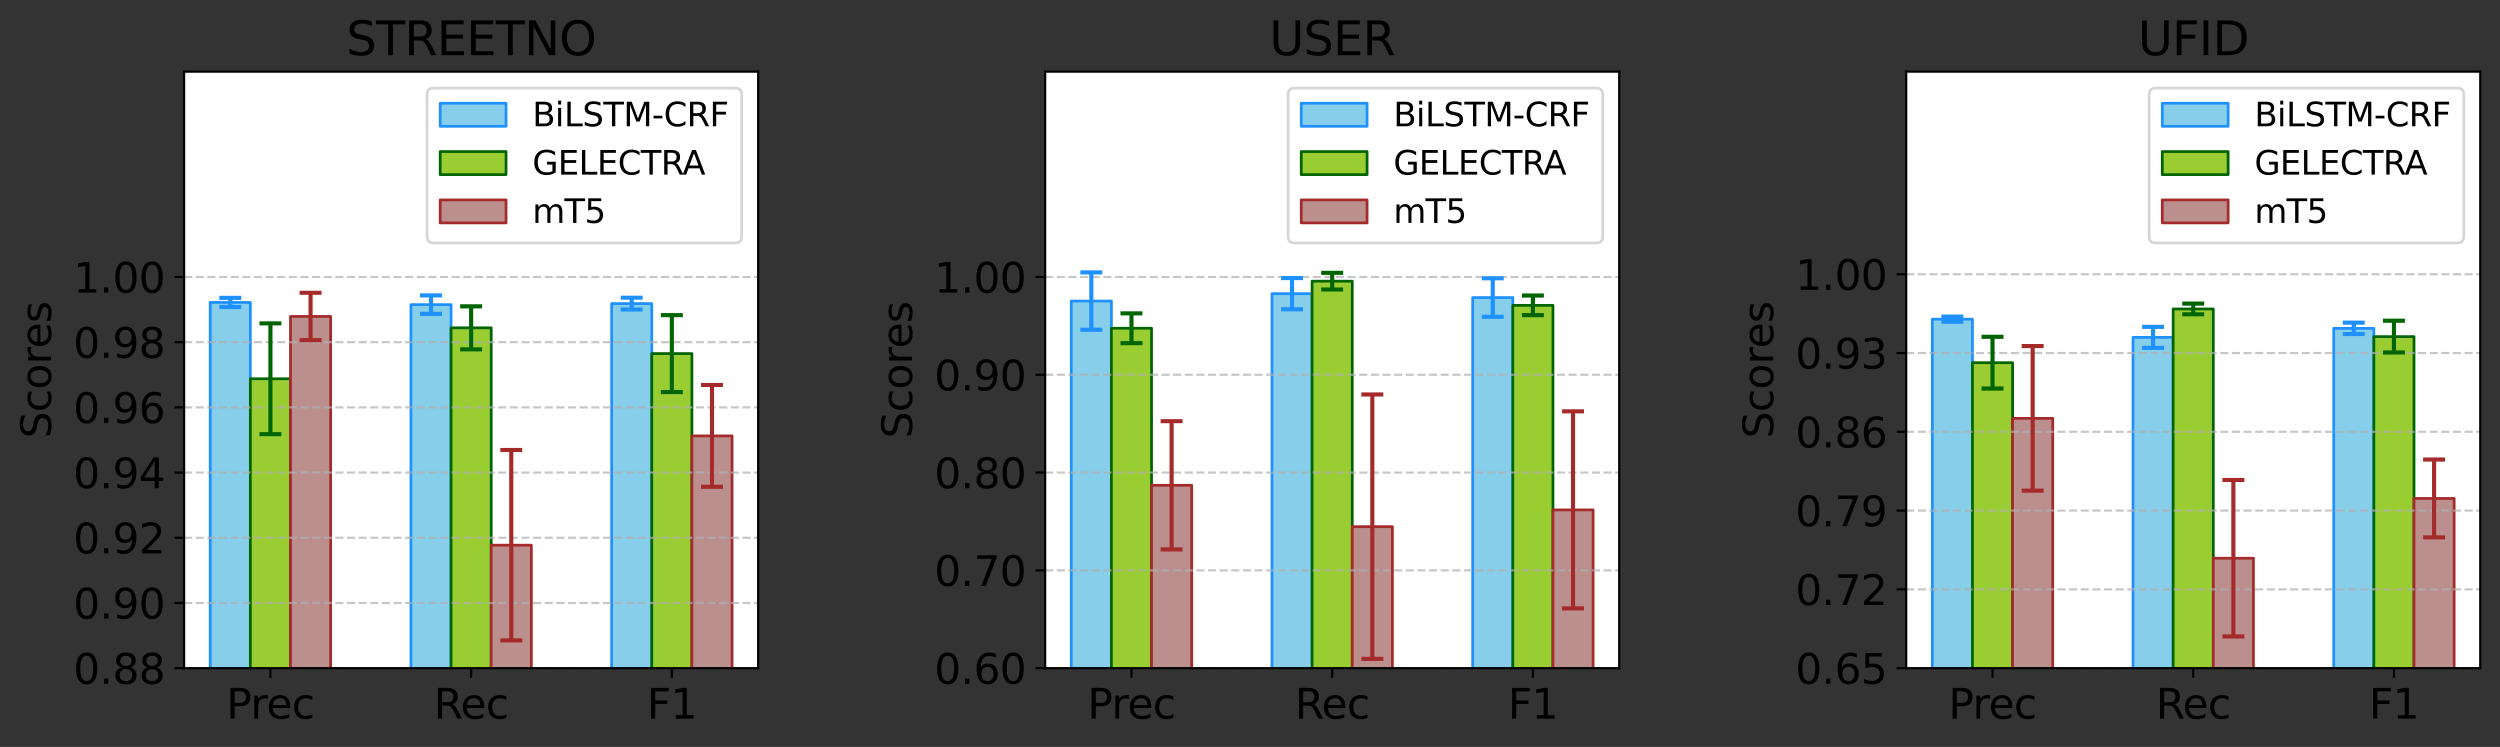<?xml version="1.0" encoding="utf-8" standalone="no"?>
<!DOCTYPE svg PUBLIC "-//W3C//DTD SVG 1.1//EN"
  "http://www.w3.org/Graphics/SVG/1.1/DTD/svg11.dtd">
<svg xmlns:xlink="http://www.w3.org/1999/xlink" width="911.316pt" height="272.275pt" viewBox="0 0 911.316 272.275" xmlns="http://www.w3.org/2000/svg" version="1.1">
 <rect x="0" y="0" width="911.316" height="272.275" fill="#333333" stroke="none"/>
 <defs>
  <style type="text/css">*{stroke-linejoin: round; stroke-linecap: butt}</style>
 </defs>
 <g id="figure_1">
  <g id="patch_1">
   <path d="M 0 272.275 
L 911.316 272.275 
L 911.316 0 
L 0 0 
L 0 272.275 
z
" style="fill: none"/>
  </g>
  <g id="axes_1">
   <g id="patch_2">
    <path d="M 67.116 243.557 
L 276.366 243.557 
L 276.366 26.117 
L 67.116 26.117 
z
" style="fill: #ffffff"/>
   </g>
   <g id="patch_3">
    <path d="M 76.627 1289.17 
L 91.26 1289.17 
L 91.26 110.242 
L 76.627 110.242 
z
" clip-path="url(#p98f30f528e)" style="fill: #87ceeb; stroke: #1e90ff; stroke-linejoin: miter"/>
   </g>
   <g id="patch_4">
    <path d="M 149.791 1289.17 
L 164.424 1289.17 
L 164.424 111.05 
L 149.791 111.05 
z
" clip-path="url(#p98f30f528e)" style="fill: #87ceeb; stroke: #1e90ff; stroke-linejoin: miter"/>
   </g>
   <g id="patch_5">
    <path d="M 222.956 1289.17 
L 237.589 1289.17 
L 237.589 110.669 
L 222.956 110.669 
z
" clip-path="url(#p98f30f528e)" style="fill: #87ceeb; stroke: #1e90ff; stroke-linejoin: miter"/>
   </g>
   <g id="patch_6">
    <path d="M 91.26 1289.17 
L 105.893 1289.17 
L 105.893 138.069 
L 91.26 138.069 
z
" clip-path="url(#p98f30f528e)" style="fill: #9acd32; stroke: #006400; stroke-linejoin: miter"/>
   </g>
   <g id="patch_7">
    <path d="M 164.424 1289.17 
L 179.057 1289.17 
L 179.057 119.51 
L 164.424 119.51 
z
" clip-path="url(#p98f30f528e)" style="fill: #9acd32; stroke: #006400; stroke-linejoin: miter"/>
   </g>
   <g id="patch_8">
    <path d="M 237.589 1289.17 
L 252.221 1289.17 
L 252.221 128.896 
L 237.589 128.896 
z
" clip-path="url(#p98f30f528e)" style="fill: #9acd32; stroke: #006400; stroke-linejoin: miter"/>
   </g>
   <g id="patch_9">
    <path d="M 105.893 1289.17 
L 120.526 1289.17 
L 120.526 115.351 
L 105.893 115.351 
z
" clip-path="url(#p98f30f528e)" style="fill: #bc8f8f; stroke: #a52a2a; stroke-linejoin: miter"/>
   </g>
   <g id="patch_10">
    <path d="M 179.057 1289.17 
L 193.69 1289.17 
L 193.69 198.739 
L 179.057 198.739 
z
" clip-path="url(#p98f30f528e)" style="fill: #bc8f8f; stroke: #a52a2a; stroke-linejoin: miter"/>
   </g>
   <g id="patch_11">
    <path d="M 252.221 1289.17 
L 266.854 1289.17 
L 266.854 158.886 
L 252.221 158.886 
z
" clip-path="url(#p98f30f528e)" style="fill: #bc8f8f; stroke: #a52a2a; stroke-linejoin: miter"/>
   </g>
   <g id="matplotlib.axis_1">
    <g id="xtick_1">
     <g id="line2d_1">
      <defs>
       <path id="m5920753ad6" d="M 0 0 
L 0 3.5 
" style="stroke: #000000; stroke-width: 0.8"/>
      </defs>
      <g>
       <use xlink:href="#m5920753ad6" x="98.576" y="243.557" style="stroke: #000000; stroke-width: 0.8"/>
      </g>
     </g>
     <g id="text_1">
      <!-- Prec -->
      <g transform="translate(82.532 261.955)scale(0.15 -0.15)">
       <defs>
        <path id="DejaVuSans-50" d="M 1259 4147 
L 1259 2394 
L 2053 2394 
Q 2494 2394 2734 2622 
Q 2975 2850 2975 3272 
Q 2975 3691 2734 3919 
Q 2494 4147 2053 4147 
L 1259 4147 
z
M 628 4666 
L 2053 4666 
Q 2838 4666 3239 4311 
Q 3641 3956 3641 3272 
Q 3641 2581 3239 2228 
Q 2838 1875 2053 1875 
L 1259 1875 
L 1259 0 
L 628 0 
L 628 4666 
z
" transform="scale(0.016)"/>
        <path id="DejaVuSans-72" d="M 2631 2963 
Q 2534 3019 2420 3045 
Q 2306 3072 2169 3072 
Q 1681 3072 1420 2755 
Q 1159 2438 1159 1844 
L 1159 0 
L 581 0 
L 581 3500 
L 1159 3500 
L 1159 2956 
Q 1341 3275 1631 3429 
Q 1922 3584 2338 3584 
Q 2397 3584 2469 3576 
Q 2541 3569 2628 3553 
L 2631 2963 
z
" transform="scale(0.016)"/>
        <path id="DejaVuSans-65" d="M 3597 1894 
L 3597 1613 
L 953 1613 
Q 991 1019 1311 708 
Q 1631 397 2203 397 
Q 2534 397 2845 478 
Q 3156 559 3463 722 
L 3463 178 
Q 3153 47 2828 -22 
Q 2503 -91 2169 -91 
Q 1331 -91 842 396 
Q 353 884 353 1716 
Q 353 2575 817 3079 
Q 1281 3584 2069 3584 
Q 2775 3584 3186 3129 
Q 3597 2675 3597 1894 
z
M 3022 2063 
Q 3016 2534 2758 2815 
Q 2500 3097 2075 3097 
Q 1594 3097 1305 2825 
Q 1016 2553 972 2059 
L 3022 2063 
z
" transform="scale(0.016)"/>
        <path id="DejaVuSans-63" d="M 3122 3366 
L 3122 2828 
Q 2878 2963 2633 3030 
Q 2388 3097 2138 3097 
Q 1578 3097 1268 2742 
Q 959 2388 959 1747 
Q 959 1106 1268 751 
Q 1578 397 2138 397 
Q 2388 397 2633 464 
Q 2878 531 3122 666 
L 3122 134 
Q 2881 22 2623 -34 
Q 2366 -91 2075 -91 
Q 1284 -91 818 406 
Q 353 903 353 1747 
Q 353 2603 823 3093 
Q 1294 3584 2113 3584 
Q 2378 3584 2631 3529 
Q 2884 3475 3122 3366 
z
" transform="scale(0.016)"/>
       </defs>
       <use xlink:href="#DejaVuSans-50"/>
       <use xlink:href="#DejaVuSans-72" x="58.553"/>
       <use xlink:href="#DejaVuSans-65" x="97.416"/>
       <use xlink:href="#DejaVuSans-63" x="158.939"/>
      </g>
     </g>
    </g>
    <g id="xtick_2">
     <g id="line2d_2">
      <g>
       <use xlink:href="#m5920753ad6" x="171.741" y="243.557" style="stroke: #000000; stroke-width: 0.8"/>
      </g>
     </g>
     <g id="text_2">
      <!-- Rec -->
      <g transform="translate(158.128 261.955)scale(0.15 -0.15)">
       <defs>
        <path id="DejaVuSans-52" d="M 2841 2188 
Q 3044 2119 3236 1894 
Q 3428 1669 3622 1275 
L 4263 0 
L 3584 0 
L 2988 1197 
Q 2756 1666 2539 1819 
Q 2322 1972 1947 1972 
L 1259 1972 
L 1259 0 
L 628 0 
L 628 4666 
L 2053 4666 
Q 2853 4666 3247 4331 
Q 3641 3997 3641 3322 
Q 3641 2881 3436 2590 
Q 3231 2300 2841 2188 
z
M 1259 4147 
L 1259 2491 
L 2053 2491 
Q 2509 2491 2742 2702 
Q 2975 2913 2975 3322 
Q 2975 3731 2742 3939 
Q 2509 4147 2053 4147 
L 1259 4147 
z
" transform="scale(0.016)"/>
       </defs>
       <use xlink:href="#DejaVuSans-52"/>
       <use xlink:href="#DejaVuSans-65" x="64.982"/>
       <use xlink:href="#DejaVuSans-63" x="126.506"/>
      </g>
     </g>
    </g>
    <g id="xtick_3">
     <g id="line2d_3">
      <g>
       <use xlink:href="#m5920753ad6" x="244.905" y="243.557" style="stroke: #000000; stroke-width: 0.8"/>
      </g>
     </g>
     <g id="text_3">
      <!-- F1 -->
      <g transform="translate(235.819 261.955)scale(0.15 -0.15)">
       <defs>
        <path id="DejaVuSans-46" d="M 628 4666 
L 3309 4666 
L 3309 4134 
L 1259 4134 
L 1259 2759 
L 3109 2759 
L 3109 2228 
L 1259 2228 
L 1259 0 
L 628 0 
L 628 4666 
z
" transform="scale(0.016)"/>
        <path id="DejaVuSans-31" d="M 794 531 
L 1825 531 
L 1825 4091 
L 703 3866 
L 703 4441 
L 1819 4666 
L 2450 4666 
L 2450 531 
L 3481 531 
L 3481 0 
L 794 0 
L 794 531 
z
" transform="scale(0.016)"/>
       </defs>
       <use xlink:href="#DejaVuSans-46"/>
       <use xlink:href="#DejaVuSans-31" x="57.52"/>
      </g>
     </g>
    </g>
   </g>
   <g id="matplotlib.axis_2">
    <g id="ytick_1">
     <g id="line2d_4">
      <path d="M 67.116 243.557 
L 276.366 243.557 
" clip-path="url(#p98f30f528e)" style="fill: none; stroke-dasharray: 2.96,1.28; stroke-dashoffset: 0; stroke: #b0b0b0; stroke-opacity: 0.7; stroke-width: 0.8"/>
     </g>
     <g id="line2d_5">
      <defs>
       <path id="m9e45cfe487" d="M 0 0 
L -3.5 0 
" style="stroke: #000000; stroke-width: 0.8"/>
      </defs>
      <g>
       <use xlink:href="#m9e45cfe487" x="67.116" y="243.557" style="stroke: #000000; stroke-width: 0.8"/>
      </g>
     </g>
     <g id="text_4">
      <!-- 0.88 -->
      <g transform="translate(26.717 249.256)scale(0.15 -0.15)">
       <defs>
        <path id="DejaVuSans-30" d="M 2034 4250 
Q 1547 4250 1301 3770 
Q 1056 3291 1056 2328 
Q 1056 1369 1301 889 
Q 1547 409 2034 409 
Q 2525 409 2770 889 
Q 3016 1369 3016 2328 
Q 3016 3291 2770 3770 
Q 2525 4250 2034 4250 
z
M 2034 4750 
Q 2819 4750 3233 4129 
Q 3647 3509 3647 2328 
Q 3647 1150 3233 529 
Q 2819 -91 2034 -91 
Q 1250 -91 836 529 
Q 422 1150 422 2328 
Q 422 3509 836 4129 
Q 1250 4750 2034 4750 
z
" transform="scale(0.016)"/>
        <path id="DejaVuSans-2e" d="M 684 794 
L 1344 794 
L 1344 0 
L 684 0 
L 684 794 
z
" transform="scale(0.016)"/>
        <path id="DejaVuSans-38" d="M 2034 2216 
Q 1584 2216 1326 1975 
Q 1069 1734 1069 1313 
Q 1069 891 1326 650 
Q 1584 409 2034 409 
Q 2484 409 2743 651 
Q 3003 894 3003 1313 
Q 3003 1734 2745 1975 
Q 2488 2216 2034 2216 
z
M 1403 2484 
Q 997 2584 770 2862 
Q 544 3141 544 3541 
Q 544 4100 942 4425 
Q 1341 4750 2034 4750 
Q 2731 4750 3128 4425 
Q 3525 4100 3525 3541 
Q 3525 3141 3298 2862 
Q 3072 2584 2669 2484 
Q 3125 2378 3379 2068 
Q 3634 1759 3634 1313 
Q 3634 634 3220 271 
Q 2806 -91 2034 -91 
Q 1263 -91 848 271 
Q 434 634 434 1313 
Q 434 1759 690 2068 
Q 947 2378 1403 2484 
z
M 1172 3481 
Q 1172 3119 1398 2916 
Q 1625 2713 2034 2713 
Q 2441 2713 2670 2916 
Q 2900 3119 2900 3481 
Q 2900 3844 2670 4047 
Q 2441 4250 2034 4250 
Q 1625 4250 1398 4047 
Q 1172 3844 1172 3481 
z
" transform="scale(0.016)"/>
       </defs>
       <use xlink:href="#DejaVuSans-30"/>
       <use xlink:href="#DejaVuSans-2e" x="63.623"/>
       <use xlink:href="#DejaVuSans-38" x="95.41"/>
       <use xlink:href="#DejaVuSans-38" x="159.033"/>
      </g>
     </g>
    </g>
    <g id="ytick_2">
     <g id="line2d_6">
      <path d="M 67.116 219.793 
L 276.366 219.793 
" clip-path="url(#p98f30f528e)" style="fill: none; stroke-dasharray: 2.96,1.28; stroke-dashoffset: 0; stroke: #b0b0b0; stroke-opacity: 0.7; stroke-width: 0.8"/>
     </g>
     <g id="line2d_7">
      <g>
       <use xlink:href="#m9e45cfe487" x="67.116" y="219.793" style="stroke: #000000; stroke-width: 0.8"/>
      </g>
     </g>
     <g id="text_5">
      <!-- 0.90 -->
      <g transform="translate(26.717 225.492)scale(0.15 -0.15)">
       <defs>
        <path id="DejaVuSans-39" d="M 703 97 
L 703 672 
Q 941 559 1184 500 
Q 1428 441 1663 441 
Q 2288 441 2617 861 
Q 2947 1281 2994 2138 
Q 2813 1869 2534 1725 
Q 2256 1581 1919 1581 
Q 1219 1581 811 2004 
Q 403 2428 403 3163 
Q 403 3881 828 4315 
Q 1253 4750 1959 4750 
Q 2769 4750 3195 4129 
Q 3622 3509 3622 2328 
Q 3622 1225 3098 567 
Q 2575 -91 1691 -91 
Q 1453 -91 1209 -44 
Q 966 3 703 97 
z
M 1959 2075 
Q 2384 2075 2632 2365 
Q 2881 2656 2881 3163 
Q 2881 3666 2632 3958 
Q 2384 4250 1959 4250 
Q 1534 4250 1286 3958 
Q 1038 3666 1038 3163 
Q 1038 2656 1286 2365 
Q 1534 2075 1959 2075 
z
" transform="scale(0.016)"/>
       </defs>
       <use xlink:href="#DejaVuSans-30"/>
       <use xlink:href="#DejaVuSans-2e" x="63.623"/>
       <use xlink:href="#DejaVuSans-39" x="95.41"/>
       <use xlink:href="#DejaVuSans-30" x="159.033"/>
      </g>
     </g>
    </g>
    <g id="ytick_3">
     <g id="line2d_8">
      <path d="M 67.116 196.029 
L 276.366 196.029 
" clip-path="url(#p98f30f528e)" style="fill: none; stroke-dasharray: 2.96,1.28; stroke-dashoffset: 0; stroke: #b0b0b0; stroke-opacity: 0.7; stroke-width: 0.8"/>
     </g>
     <g id="line2d_9">
      <g>
       <use xlink:href="#m9e45cfe487" x="67.116" y="196.029" style="stroke: #000000; stroke-width: 0.8"/>
      </g>
     </g>
     <g id="text_6">
      <!-- 0.92 -->
      <g transform="translate(26.717 201.728)scale(0.15 -0.15)">
       <defs>
        <path id="DejaVuSans-32" d="M 1228 531 
L 3431 531 
L 3431 0 
L 469 0 
L 469 531 
Q 828 903 1448 1529 
Q 2069 2156 2228 2338 
Q 2531 2678 2651 2914 
Q 2772 3150 2772 3378 
Q 2772 3750 2511 3984 
Q 2250 4219 1831 4219 
Q 1534 4219 1204 4116 
Q 875 4013 500 3803 
L 500 4441 
Q 881 4594 1212 4672 
Q 1544 4750 1819 4750 
Q 2544 4750 2975 4387 
Q 3406 4025 3406 3419 
Q 3406 3131 3298 2873 
Q 3191 2616 2906 2266 
Q 2828 2175 2409 1742 
Q 1991 1309 1228 531 
z
" transform="scale(0.016)"/>
       </defs>
       <use xlink:href="#DejaVuSans-30"/>
       <use xlink:href="#DejaVuSans-2e" x="63.623"/>
       <use xlink:href="#DejaVuSans-39" x="95.41"/>
       <use xlink:href="#DejaVuSans-32" x="159.033"/>
      </g>
     </g>
    </g>
    <g id="ytick_4">
     <g id="line2d_10">
      <path d="M 67.116 172.266 
L 276.366 172.266 
" clip-path="url(#p98f30f528e)" style="fill: none; stroke-dasharray: 2.96,1.28; stroke-dashoffset: 0; stroke: #b0b0b0; stroke-opacity: 0.7; stroke-width: 0.8"/>
     </g>
     <g id="line2d_11">
      <g>
       <use xlink:href="#m9e45cfe487" x="67.116" y="172.266" style="stroke: #000000; stroke-width: 0.8"/>
      </g>
     </g>
     <g id="text_7">
      <!-- 0.94 -->
      <g transform="translate(26.717 177.964)scale(0.15 -0.15)">
       <defs>
        <path id="DejaVuSans-34" d="M 2419 4116 
L 825 1625 
L 2419 1625 
L 2419 4116 
z
M 2253 4666 
L 3047 4666 
L 3047 1625 
L 3713 1625 
L 3713 1100 
L 3047 1100 
L 3047 0 
L 2419 0 
L 2419 1100 
L 313 1100 
L 313 1709 
L 2253 4666 
z
" transform="scale(0.016)"/>
       </defs>
       <use xlink:href="#DejaVuSans-30"/>
       <use xlink:href="#DejaVuSans-2e" x="63.623"/>
       <use xlink:href="#DejaVuSans-39" x="95.41"/>
       <use xlink:href="#DejaVuSans-34" x="159.033"/>
      </g>
     </g>
    </g>
    <g id="ytick_5">
     <g id="line2d_12">
      <path d="M 67.116 148.502 
L 276.366 148.502 
" clip-path="url(#p98f30f528e)" style="fill: none; stroke-dasharray: 2.96,1.28; stroke-dashoffset: 0; stroke: #b0b0b0; stroke-opacity: 0.7; stroke-width: 0.8"/>
     </g>
     <g id="line2d_13">
      <g>
       <use xlink:href="#m9e45cfe487" x="67.116" y="148.502" style="stroke: #000000; stroke-width: 0.8"/>
      </g>
     </g>
     <g id="text_8">
      <!-- 0.96 -->
      <g transform="translate(26.717 154.2)scale(0.15 -0.15)">
       <defs>
        <path id="DejaVuSans-36" d="M 2113 2584 
Q 1688 2584 1439 2293 
Q 1191 2003 1191 1497 
Q 1191 994 1439 701 
Q 1688 409 2113 409 
Q 2538 409 2786 701 
Q 3034 994 3034 1497 
Q 3034 2003 2786 2293 
Q 2538 2584 2113 2584 
z
M 3366 4563 
L 3366 3988 
Q 3128 4100 2886 4159 
Q 2644 4219 2406 4219 
Q 1781 4219 1451 3797 
Q 1122 3375 1075 2522 
Q 1259 2794 1537 2939 
Q 1816 3084 2150 3084 
Q 2853 3084 3261 2657 
Q 3669 2231 3669 1497 
Q 3669 778 3244 343 
Q 2819 -91 2113 -91 
Q 1303 -91 875 529 
Q 447 1150 447 2328 
Q 447 3434 972 4092 
Q 1497 4750 2381 4750 
Q 2619 4750 2861 4703 
Q 3103 4656 3366 4563 
z
" transform="scale(0.016)"/>
       </defs>
       <use xlink:href="#DejaVuSans-30"/>
       <use xlink:href="#DejaVuSans-2e" x="63.623"/>
       <use xlink:href="#DejaVuSans-39" x="95.41"/>
       <use xlink:href="#DejaVuSans-36" x="159.033"/>
      </g>
     </g>
    </g>
    <g id="ytick_6">
     <g id="line2d_14">
      <path d="M 67.116 124.738 
L 276.366 124.738 
" clip-path="url(#p98f30f528e)" style="fill: none; stroke-dasharray: 2.96,1.28; stroke-dashoffset: 0; stroke: #b0b0b0; stroke-opacity: 0.7; stroke-width: 0.8"/>
     </g>
     <g id="line2d_15">
      <g>
       <use xlink:href="#m9e45cfe487" x="67.116" y="124.738" style="stroke: #000000; stroke-width: 0.8"/>
      </g>
     </g>
     <g id="text_9">
      <!-- 0.98 -->
      <g transform="translate(26.717 130.436)scale(0.15 -0.15)">
       <use xlink:href="#DejaVuSans-30"/>
       <use xlink:href="#DejaVuSans-2e" x="63.623"/>
       <use xlink:href="#DejaVuSans-39" x="95.41"/>
       <use xlink:href="#DejaVuSans-38" x="159.033"/>
      </g>
     </g>
    </g>
    <g id="ytick_7">
     <g id="line2d_16">
      <path d="M 67.116 100.974 
L 276.366 100.974 
" clip-path="url(#p98f30f528e)" style="fill: none; stroke-dasharray: 2.96,1.28; stroke-dashoffset: 0; stroke: #b0b0b0; stroke-opacity: 0.7; stroke-width: 0.8"/>
     </g>
     <g id="line2d_17">
      <g>
       <use xlink:href="#m9e45cfe487" x="67.116" y="100.974" style="stroke: #000000; stroke-width: 0.8"/>
      </g>
     </g>
     <g id="text_10">
      <!-- 1.00 -->
      <g transform="translate(26.717 106.673)scale(0.15 -0.15)">
       <use xlink:href="#DejaVuSans-31"/>
       <use xlink:href="#DejaVuSans-2e" x="63.623"/>
       <use xlink:href="#DejaVuSans-30" x="95.41"/>
       <use xlink:href="#DejaVuSans-30" x="159.033"/>
      </g>
     </g>
    </g>
    <g id="text_11">
     <!-- Scores -->
     <g transform="translate(18.598 159.748)rotate(-90)scale(0.15 -0.15)">
      <defs>
       <path id="DejaVuSans-53" d="M 3425 4513 
L 3425 3897 
Q 3066 4069 2747 4153 
Q 2428 4238 2131 4238 
Q 1616 4238 1336 4038 
Q 1056 3838 1056 3469 
Q 1056 3159 1242 3001 
Q 1428 2844 1947 2747 
L 2328 2669 
Q 3034 2534 3370 2195 
Q 3706 1856 3706 1288 
Q 3706 609 3251 259 
Q 2797 -91 1919 -91 
Q 1588 -91 1214 -16 
Q 841 59 441 206 
L 441 856 
Q 825 641 1194 531 
Q 1563 422 1919 422 
Q 2459 422 2753 634 
Q 3047 847 3047 1241 
Q 3047 1584 2836 1778 
Q 2625 1972 2144 2069 
L 1759 2144 
Q 1053 2284 737 2584 
Q 422 2884 422 3419 
Q 422 4038 858 4394 
Q 1294 4750 2059 4750 
Q 2388 4750 2728 4690 
Q 3069 4631 3425 4513 
z
" transform="scale(0.016)"/>
       <path id="DejaVuSans-6f" d="M 1959 3097 
Q 1497 3097 1228 2736 
Q 959 2375 959 1747 
Q 959 1119 1226 758 
Q 1494 397 1959 397 
Q 2419 397 2687 759 
Q 2956 1122 2956 1747 
Q 2956 2369 2687 2733 
Q 2419 3097 1959 3097 
z
M 1959 3584 
Q 2709 3584 3137 3096 
Q 3566 2609 3566 1747 
Q 3566 888 3137 398 
Q 2709 -91 1959 -91 
Q 1206 -91 779 398 
Q 353 888 353 1747 
Q 353 2609 779 3096 
Q 1206 3584 1959 3584 
z
" transform="scale(0.016)"/>
       <path id="DejaVuSans-73" d="M 2834 3397 
L 2834 2853 
Q 2591 2978 2328 3040 
Q 2066 3103 1784 3103 
Q 1356 3103 1142 2972 
Q 928 2841 928 2578 
Q 928 2378 1081 2264 
Q 1234 2150 1697 2047 
L 1894 2003 
Q 2506 1872 2764 1633 
Q 3022 1394 3022 966 
Q 3022 478 2636 193 
Q 2250 -91 1575 -91 
Q 1294 -91 989 -36 
Q 684 19 347 128 
L 347 722 
Q 666 556 975 473 
Q 1284 391 1588 391 
Q 1994 391 2212 530 
Q 2431 669 2431 922 
Q 2431 1156 2273 1281 
Q 2116 1406 1581 1522 
L 1381 1569 
Q 847 1681 609 1914 
Q 372 2147 372 2553 
Q 372 3047 722 3315 
Q 1072 3584 1716 3584 
Q 2034 3584 2315 3537 
Q 2597 3491 2834 3397 
z
" transform="scale(0.016)"/>
      </defs>
      <use xlink:href="#DejaVuSans-53"/>
      <use xlink:href="#DejaVuSans-63" x="63.477"/>
      <use xlink:href="#DejaVuSans-6f" x="118.457"/>
      <use xlink:href="#DejaVuSans-72" x="179.639"/>
      <use xlink:href="#DejaVuSans-65" x="218.502"/>
      <use xlink:href="#DejaVuSans-73" x="280.025"/>
     </g>
    </g>
   </g>
   <g id="LineCollection_1">
    <path d="M 83.943 111.905 
L 83.943 108.578 
" clip-path="url(#p98f30f528e)" style="fill: none; stroke: #1e90ff; stroke-width: 1.5"/>
    <path d="M 157.108 114.418 
L 157.108 107.681 
" clip-path="url(#p98f30f528e)" style="fill: none; stroke: #1e90ff; stroke-width: 1.5"/>
    <path d="M 230.272 112.818 
L 230.272 108.521 
" clip-path="url(#p98f30f528e)" style="fill: none; stroke: #1e90ff; stroke-width: 1.5"/>
   </g>
   <g id="line2d_18">
    <defs>
     <path id="ma3ed04508b" d="M 4 0 
L -4 -0 
" style="stroke: #1e90ff; stroke-width: 1.5"/>
    </defs>
    <g clip-path="url(#p98f30f528e)">
     <use xlink:href="#ma3ed04508b" x="83.943" y="111.905" style="fill: #1e90ff; stroke: #1e90ff; stroke-width: 1.5"/>
     <use xlink:href="#ma3ed04508b" x="157.108" y="114.418" style="fill: #1e90ff; stroke: #1e90ff; stroke-width: 1.5"/>
     <use xlink:href="#ma3ed04508b" x="230.272" y="112.818" style="fill: #1e90ff; stroke: #1e90ff; stroke-width: 1.5"/>
    </g>
   </g>
   <g id="line2d_19">
    <g clip-path="url(#p98f30f528e)">
     <use xlink:href="#ma3ed04508b" x="83.943" y="108.578" style="fill: #1e90ff; stroke: #1e90ff; stroke-width: 1.5"/>
     <use xlink:href="#ma3ed04508b" x="157.108" y="107.681" style="fill: #1e90ff; stroke: #1e90ff; stroke-width: 1.5"/>
     <use xlink:href="#ma3ed04508b" x="230.272" y="108.521" style="fill: #1e90ff; stroke: #1e90ff; stroke-width: 1.5"/>
    </g>
   </g>
   <g id="LineCollection_2">
    <path d="M 98.576 158.265 
L 98.576 117.873 
" clip-path="url(#p98f30f528e)" style="fill: none; stroke: #006400; stroke-width: 1.5"/>
    <path d="M 171.741 127.351 
L 171.741 111.668 
" clip-path="url(#p98f30f528e)" style="fill: none; stroke: #006400; stroke-width: 1.5"/>
    <path d="M 244.905 142.919 
L 244.905 114.873 
" clip-path="url(#p98f30f528e)" style="fill: none; stroke: #006400; stroke-width: 1.5"/>
   </g>
   <g id="line2d_20">
    <defs>
     <path id="mfea56c7e71" d="M 4 0 
L -4 -0 
" style="stroke: #006400; stroke-width: 1.5"/>
    </defs>
    <g clip-path="url(#p98f30f528e)">
     <use xlink:href="#mfea56c7e71" x="98.576" y="158.265" style="fill: #006400; stroke: #006400; stroke-width: 1.5"/>
     <use xlink:href="#mfea56c7e71" x="171.741" y="127.351" style="fill: #006400; stroke: #006400; stroke-width: 1.5"/>
     <use xlink:href="#mfea56c7e71" x="244.905" y="142.919" style="fill: #006400; stroke: #006400; stroke-width: 1.5"/>
    </g>
   </g>
   <g id="line2d_21">
    <g clip-path="url(#p98f30f528e)">
     <use xlink:href="#mfea56c7e71" x="98.576" y="117.873" style="fill: #006400; stroke: #006400; stroke-width: 1.5"/>
     <use xlink:href="#mfea56c7e71" x="171.741" y="111.668" style="fill: #006400; stroke: #006400; stroke-width: 1.5"/>
     <use xlink:href="#mfea56c7e71" x="244.905" y="114.873" style="fill: #006400; stroke: #006400; stroke-width: 1.5"/>
    </g>
   </g>
   <g id="LineCollection_3">
    <path d="M 113.209 123.982 
L 113.209 106.72 
" clip-path="url(#p98f30f528e)" style="fill: none; stroke: #a52a2a; stroke-width: 1.5"/>
    <path d="M 186.373 233.448 
L 186.373 164.029 
" clip-path="url(#p98f30f528e)" style="fill: none; stroke: #a52a2a; stroke-width: 1.5"/>
    <path d="M 259.538 177.443 
L 259.538 140.329 
" clip-path="url(#p98f30f528e)" style="fill: none; stroke: #a52a2a; stroke-width: 1.5"/>
   </g>
   <g id="line2d_22">
    <defs>
     <path id="ma09e08e852" d="M 4 0 
L -4 -0 
" style="stroke: #a52a2a; stroke-width: 1.5"/>
    </defs>
    <g clip-path="url(#p98f30f528e)">
     <use xlink:href="#ma09e08e852" x="113.209" y="123.982" style="fill: #a52a2a; stroke: #a52a2a; stroke-width: 1.5"/>
     <use xlink:href="#ma09e08e852" x="186.373" y="233.448" style="fill: #a52a2a; stroke: #a52a2a; stroke-width: 1.5"/>
     <use xlink:href="#ma09e08e852" x="259.538" y="177.443" style="fill: #a52a2a; stroke: #a52a2a; stroke-width: 1.5"/>
    </g>
   </g>
   <g id="line2d_23">
    <g clip-path="url(#p98f30f528e)">
     <use xlink:href="#ma09e08e852" x="113.209" y="106.72" style="fill: #a52a2a; stroke: #a52a2a; stroke-width: 1.5"/>
     <use xlink:href="#ma09e08e852" x="186.373" y="164.029" style="fill: #a52a2a; stroke: #a52a2a; stroke-width: 1.5"/>
     <use xlink:href="#ma09e08e852" x="259.538" y="140.329" style="fill: #a52a2a; stroke: #a52a2a; stroke-width: 1.5"/>
    </g>
   </g>
   <g id="patch_12">
    <path d="M 67.116 243.557 
L 67.116 26.117 
" style="fill: none; stroke: #000000; stroke-width: 0.8; stroke-linejoin: miter; stroke-linecap: square"/>
   </g>
   <g id="patch_13">
    <path d="M 276.366 243.557 
L 276.366 26.117 
" style="fill: none; stroke: #000000; stroke-width: 0.8; stroke-linejoin: miter; stroke-linecap: square"/>
   </g>
   <g id="patch_14">
    <path d="M 67.116 243.557 
L 276.366 243.557 
" style="fill: none; stroke: #000000; stroke-width: 0.8; stroke-linejoin: miter; stroke-linecap: square"/>
   </g>
   <g id="patch_15">
    <path d="M 67.116 26.117 
L 276.366 26.117 
" style="fill: none; stroke: #000000; stroke-width: 0.8; stroke-linejoin: miter; stroke-linecap: square"/>
   </g>
   <g id="text_12">
    <!-- STREETNO -->
    <g transform="translate(126.263 20.117)scale(0.17 -0.17)">
     <defs>
      <path id="DejaVuSans-54" d="M -19 4666 
L 3928 4666 
L 3928 4134 
L 2272 4134 
L 2272 0 
L 1638 0 
L 1638 4134 
L -19 4134 
L -19 4666 
z
" transform="scale(0.016)"/>
      <path id="DejaVuSans-45" d="M 628 4666 
L 3578 4666 
L 3578 4134 
L 1259 4134 
L 1259 2753 
L 3481 2753 
L 3481 2222 
L 1259 2222 
L 1259 531 
L 3634 531 
L 3634 0 
L 628 0 
L 628 4666 
z
" transform="scale(0.016)"/>
      <path id="DejaVuSans-4e" d="M 628 4666 
L 1478 4666 
L 3547 763 
L 3547 4666 
L 4159 4666 
L 4159 0 
L 3309 0 
L 1241 3903 
L 1241 0 
L 628 0 
L 628 4666 
z
" transform="scale(0.016)"/>
      <path id="DejaVuSans-4f" d="M 2522 4238 
Q 1834 4238 1429 3725 
Q 1025 3213 1025 2328 
Q 1025 1447 1429 934 
Q 1834 422 2522 422 
Q 3209 422 3611 934 
Q 4013 1447 4013 2328 
Q 4013 3213 3611 3725 
Q 3209 4238 2522 4238 
z
M 2522 4750 
Q 3503 4750 4090 4092 
Q 4678 3434 4678 2328 
Q 4678 1225 4090 567 
Q 3503 -91 2522 -91 
Q 1538 -91 948 565 
Q 359 1222 359 2328 
Q 359 3434 948 4092 
Q 1538 4750 2522 4750 
z
" transform="scale(0.016)"/>
     </defs>
     <use xlink:href="#DejaVuSans-53"/>
     <use xlink:href="#DejaVuSans-54" x="63.477"/>
     <use xlink:href="#DejaVuSans-52" x="124.561"/>
     <use xlink:href="#DejaVuSans-45" x="194.043"/>
     <use xlink:href="#DejaVuSans-45" x="257.227"/>
     <use xlink:href="#DejaVuSans-54" x="320.41"/>
     <use xlink:href="#DejaVuSans-4e" x="381.494"/>
     <use xlink:href="#DejaVuSans-4f" x="456.299"/>
    </g>
   </g>
   <g id="legend_1">
    <g id="patch_16">
     <path d="M 158.062 88.559 
L 267.966 88.559 
Q 270.366 88.559 270.366 86.159 
L 270.366 34.517 
Q 270.366 32.117 267.966 32.117 
L 158.062 32.117 
Q 155.662 32.117 155.662 34.517 
L 155.662 86.159 
Q 155.662 88.559 158.062 88.559 
z
" style="fill: #ffffff; opacity: 0.8; stroke: #cccccc; stroke-linejoin: miter"/>
    </g>
    <g id="patch_17">
     <path d="M 160.463 46.035 
L 184.463 46.035 
L 184.463 37.635 
L 160.463 37.635 
z
" style="fill: #87ceeb; stroke: #1e90ff; stroke-linejoin: miter"/>
    </g>
    <g id="text_13">
     <!-- BiLSTM-CRF -->
     <g transform="translate(194.062 46.035)scale(0.12 -0.12)">
      <defs>
       <path id="DejaVuSans-42" d="M 1259 2228 
L 1259 519 
L 2272 519 
Q 2781 519 3026 730 
Q 3272 941 3272 1375 
Q 3272 1813 3026 2020 
Q 2781 2228 2272 2228 
L 1259 2228 
z
M 1259 4147 
L 1259 2741 
L 2194 2741 
Q 2656 2741 2882 2914 
Q 3109 3088 3109 3444 
Q 3109 3797 2882 3972 
Q 2656 4147 2194 4147 
L 1259 4147 
z
M 628 4666 
L 2241 4666 
Q 2963 4666 3353 4366 
Q 3744 4066 3744 3513 
Q 3744 3084 3544 2831 
Q 3344 2578 2956 2516 
Q 3422 2416 3680 2098 
Q 3938 1781 3938 1306 
Q 3938 681 3513 340 
Q 3088 0 2303 0 
L 628 0 
L 628 4666 
z
" transform="scale(0.016)"/>
       <path id="DejaVuSans-69" d="M 603 3500 
L 1178 3500 
L 1178 0 
L 603 0 
L 603 3500 
z
M 603 4863 
L 1178 4863 
L 1178 4134 
L 603 4134 
L 603 4863 
z
" transform="scale(0.016)"/>
       <path id="DejaVuSans-4c" d="M 628 4666 
L 1259 4666 
L 1259 531 
L 3531 531 
L 3531 0 
L 628 0 
L 628 4666 
z
" transform="scale(0.016)"/>
       <path id="DejaVuSans-4d" d="M 628 4666 
L 1569 4666 
L 2759 1491 
L 3956 4666 
L 4897 4666 
L 4897 0 
L 4281 0 
L 4281 4097 
L 3078 897 
L 2444 897 
L 1241 4097 
L 1241 0 
L 628 0 
L 628 4666 
z
" transform="scale(0.016)"/>
       <path id="DejaVuSans-2d" d="M 313 2009 
L 1997 2009 
L 1997 1497 
L 313 1497 
L 313 2009 
z
" transform="scale(0.016)"/>
       <path id="DejaVuSans-43" d="M 4122 4306 
L 4122 3641 
Q 3803 3938 3442 4084 
Q 3081 4231 2675 4231 
Q 1875 4231 1450 3742 
Q 1025 3253 1025 2328 
Q 1025 1406 1450 917 
Q 1875 428 2675 428 
Q 3081 428 3442 575 
Q 3803 722 4122 1019 
L 4122 359 
Q 3791 134 3420 21 
Q 3050 -91 2638 -91 
Q 1578 -91 968 557 
Q 359 1206 359 2328 
Q 359 3453 968 4101 
Q 1578 4750 2638 4750 
Q 3056 4750 3426 4639 
Q 3797 4528 4122 4306 
z
" transform="scale(0.016)"/>
      </defs>
      <use xlink:href="#DejaVuSans-42"/>
      <use xlink:href="#DejaVuSans-69" x="68.604"/>
      <use xlink:href="#DejaVuSans-4c" x="96.387"/>
      <use xlink:href="#DejaVuSans-53" x="152.1"/>
      <use xlink:href="#DejaVuSans-54" x="215.576"/>
      <use xlink:href="#DejaVuSans-4d" x="276.66"/>
      <use xlink:href="#DejaVuSans-2d" x="362.939"/>
      <use xlink:href="#DejaVuSans-43" x="399.023"/>
      <use xlink:href="#DejaVuSans-52" x="468.848"/>
      <use xlink:href="#DejaVuSans-46" x="538.33"/>
     </g>
    </g>
    <g id="patch_18">
     <path d="M 160.463 63.649 
L 184.463 63.649 
L 184.463 55.249 
L 160.463 55.249 
z
" style="fill: #9acd32; stroke: #006400; stroke-linejoin: miter"/>
    </g>
    <g id="text_14">
     <!-- GELECTRA -->
     <g transform="translate(194.062 63.649)scale(0.12 -0.12)">
      <defs>
       <path id="DejaVuSans-47" d="M 3809 666 
L 3809 1919 
L 2778 1919 
L 2778 2438 
L 4434 2438 
L 4434 434 
Q 4069 175 3628 42 
Q 3188 -91 2688 -91 
Q 1594 -91 976 548 
Q 359 1188 359 2328 
Q 359 3472 976 4111 
Q 1594 4750 2688 4750 
Q 3144 4750 3555 4637 
Q 3966 4525 4313 4306 
L 4313 3634 
Q 3963 3931 3569 4081 
Q 3175 4231 2741 4231 
Q 1884 4231 1454 3753 
Q 1025 3275 1025 2328 
Q 1025 1384 1454 906 
Q 1884 428 2741 428 
Q 3075 428 3337 486 
Q 3600 544 3809 666 
z
" transform="scale(0.016)"/>
       <path id="DejaVuSans-41" d="M 2188 4044 
L 1331 1722 
L 3047 1722 
L 2188 4044 
z
M 1831 4666 
L 2547 4666 
L 4325 0 
L 3669 0 
L 3244 1197 
L 1141 1197 
L 716 0 
L 50 0 
L 1831 4666 
z
" transform="scale(0.016)"/>
      </defs>
      <use xlink:href="#DejaVuSans-47"/>
      <use xlink:href="#DejaVuSans-45" x="77.49"/>
      <use xlink:href="#DejaVuSans-4c" x="140.674"/>
      <use xlink:href="#DejaVuSans-45" x="196.387"/>
      <use xlink:href="#DejaVuSans-43" x="259.57"/>
      <use xlink:href="#DejaVuSans-54" x="329.395"/>
      <use xlink:href="#DejaVuSans-52" x="390.479"/>
      <use xlink:href="#DejaVuSans-41" x="455.961"/>
     </g>
    </g>
    <g id="patch_19">
     <path d="M 160.463 81.263 
L 184.463 81.263 
L 184.463 72.863 
L 160.463 72.863 
z
" style="fill: #bc8f8f; stroke: #a52a2a; stroke-linejoin: miter"/>
    </g>
    <g id="text_15">
     <!-- mT5 -->
     <g transform="translate(194.062 81.263)scale(0.12 -0.12)">
      <defs>
       <path id="DejaVuSans-6d" d="M 3328 2828 
Q 3544 3216 3844 3400 
Q 4144 3584 4550 3584 
Q 5097 3584 5394 3201 
Q 5691 2819 5691 2113 
L 5691 0 
L 5113 0 
L 5113 2094 
Q 5113 2597 4934 2840 
Q 4756 3084 4391 3084 
Q 3944 3084 3684 2787 
Q 3425 2491 3425 1978 
L 3425 0 
L 2847 0 
L 2847 2094 
Q 2847 2600 2669 2842 
Q 2491 3084 2119 3084 
Q 1678 3084 1418 2786 
Q 1159 2488 1159 1978 
L 1159 0 
L 581 0 
L 581 3500 
L 1159 3500 
L 1159 2956 
Q 1356 3278 1631 3431 
Q 1906 3584 2284 3584 
Q 2666 3584 2933 3390 
Q 3200 3197 3328 2828 
z
" transform="scale(0.016)"/>
       <path id="DejaVuSans-35" d="M 691 4666 
L 3169 4666 
L 3169 4134 
L 1269 4134 
L 1269 2991 
Q 1406 3038 1543 3061 
Q 1681 3084 1819 3084 
Q 2600 3084 3056 2656 
Q 3513 2228 3513 1497 
Q 3513 744 3044 326 
Q 2575 -91 1722 -91 
Q 1428 -91 1123 -41 
Q 819 9 494 109 
L 494 744 
Q 775 591 1075 516 
Q 1375 441 1709 441 
Q 2250 441 2565 725 
Q 2881 1009 2881 1497 
Q 2881 1984 2565 2268 
Q 2250 2553 1709 2553 
Q 1456 2553 1204 2497 
Q 953 2441 691 2322 
L 691 4666 
z
" transform="scale(0.016)"/>
      </defs>
      <use xlink:href="#DejaVuSans-6d"/>
      <use xlink:href="#DejaVuSans-54" x="97.412"/>
      <use xlink:href="#DejaVuSans-35" x="158.496"/>
     </g>
    </g>
   </g>
  </g>
  <g id="axes_2">
   <g id="patch_20">
    <path d="M 380.991 243.557 
L 590.241 243.557 
L 590.241 26.117 
L 380.991 26.117 
z
" style="fill: #ffffff"/>
   </g>
   <g id="patch_21">
    <path d="M 390.502 457.433 
L 405.135 457.433 
L 405.135 109.743 
L 390.502 109.743 
z
" clip-path="url(#p43c53a1767)" style="fill: #87ceeb; stroke: #1e90ff; stroke-linejoin: miter"/>
   </g>
   <g id="patch_22">
    <path d="M 463.666 457.433 
L 478.299 457.433 
L 478.299 107.048 
L 463.666 107.048 
z
" clip-path="url(#p43c53a1767)" style="fill: #87ceeb; stroke: #1e90ff; stroke-linejoin: miter"/>
   </g>
   <g id="patch_23">
    <path d="M 536.831 457.433 
L 551.464 457.433 
L 551.464 108.467 
L 536.831 108.467 
z
" clip-path="url(#p43c53a1767)" style="fill: #87ceeb; stroke: #1e90ff; stroke-linejoin: miter"/>
   </g>
   <g id="patch_24">
    <path d="M 405.135 457.433 
L 419.768 457.433 
L 419.768 119.652 
L 405.135 119.652 
z
" clip-path="url(#p43c53a1767)" style="fill: #9acd32; stroke: #006400; stroke-linejoin: miter"/>
   </g>
   <g id="patch_25">
    <path d="M 478.299 457.433 
L 492.932 457.433 
L 492.932 102.492 
L 478.299 102.492 
z
" clip-path="url(#p43c53a1767)" style="fill: #9acd32; stroke: #006400; stroke-linejoin: miter"/>
   </g>
   <g id="patch_26">
    <path d="M 551.464 457.433 
L 566.096 457.433 
L 566.096 111.304 
L 551.464 111.304 
z
" clip-path="url(#p43c53a1767)" style="fill: #9acd32; stroke: #006400; stroke-linejoin: miter"/>
   </g>
   <g id="patch_27">
    <path d="M 419.768 457.433 
L 434.401 457.433 
L 434.401 176.9 
L 419.768 176.9 
z
" clip-path="url(#p43c53a1767)" style="fill: #bc8f8f; stroke: #a52a2a; stroke-linejoin: miter"/>
   </g>
   <g id="patch_28">
    <path d="M 492.932 457.433 
L 507.565 457.433 
L 507.565 191.985 
L 492.932 191.985 
z
" clip-path="url(#p43c53a1767)" style="fill: #bc8f8f; stroke: #a52a2a; stroke-linejoin: miter"/>
   </g>
   <g id="patch_29">
    <path d="M 566.096 457.433 
L 580.729 457.433 
L 580.729 185.861 
L 566.096 185.861 
z
" clip-path="url(#p43c53a1767)" style="fill: #bc8f8f; stroke: #a52a2a; stroke-linejoin: miter"/>
   </g>
   <g id="matplotlib.axis_3">
    <g id="xtick_4">
     <g id="line2d_24">
      <g>
       <use xlink:href="#m5920753ad6" x="412.451" y="243.557" style="stroke: #000000; stroke-width: 0.8"/>
      </g>
     </g>
     <g id="text_16">
      <!-- Prec -->
      <g transform="translate(396.407 261.955)scale(0.15 -0.15)">
       <use xlink:href="#DejaVuSans-50"/>
       <use xlink:href="#DejaVuSans-72" x="58.553"/>
       <use xlink:href="#DejaVuSans-65" x="97.416"/>
       <use xlink:href="#DejaVuSans-63" x="158.939"/>
      </g>
     </g>
    </g>
    <g id="xtick_5">
     <g id="line2d_25">
      <g>
       <use xlink:href="#m5920753ad6" x="485.616" y="243.557" style="stroke: #000000; stroke-width: 0.8"/>
      </g>
     </g>
     <g id="text_17">
      <!-- Rec -->
      <g transform="translate(472.003 261.955)scale(0.15 -0.15)">
       <use xlink:href="#DejaVuSans-52"/>
       <use xlink:href="#DejaVuSans-65" x="64.982"/>
       <use xlink:href="#DejaVuSans-63" x="126.506"/>
      </g>
     </g>
    </g>
    <g id="xtick_6">
     <g id="line2d_26">
      <g>
       <use xlink:href="#m5920753ad6" x="558.78" y="243.557" style="stroke: #000000; stroke-width: 0.8"/>
      </g>
     </g>
     <g id="text_18">
      <!-- F1 -->
      <g transform="translate(549.694 261.955)scale(0.15 -0.15)">
       <use xlink:href="#DejaVuSans-46"/>
       <use xlink:href="#DejaVuSans-31" x="57.52"/>
      </g>
     </g>
    </g>
   </g>
   <g id="matplotlib.axis_4">
    <g id="ytick_8">
     <g id="line2d_27">
      <path d="M 380.991 243.557 
L 590.241 243.557 
" clip-path="url(#p43c53a1767)" style="fill: none; stroke-dasharray: 2.96,1.28; stroke-dashoffset: 0; stroke: #b0b0b0; stroke-opacity: 0.7; stroke-width: 0.8"/>
     </g>
     <g id="line2d_28">
      <g>
       <use xlink:href="#m9e45cfe487" x="380.991" y="243.557" style="stroke: #000000; stroke-width: 0.8"/>
      </g>
     </g>
     <g id="text_19">
      <!-- 0.60 -->
      <g transform="translate(340.592 249.256)scale(0.15 -0.15)">
       <use xlink:href="#DejaVuSans-30"/>
       <use xlink:href="#DejaVuSans-2e" x="63.623"/>
       <use xlink:href="#DejaVuSans-36" x="95.41"/>
       <use xlink:href="#DejaVuSans-30" x="159.033"/>
      </g>
     </g>
    </g>
    <g id="ytick_9">
     <g id="line2d_29">
      <path d="M 380.991 207.911 
L 590.241 207.911 
" clip-path="url(#p43c53a1767)" style="fill: none; stroke-dasharray: 2.96,1.28; stroke-dashoffset: 0; stroke: #b0b0b0; stroke-opacity: 0.7; stroke-width: 0.8"/>
     </g>
     <g id="line2d_30">
      <g>
       <use xlink:href="#m9e45cfe487" x="380.991" y="207.911" style="stroke: #000000; stroke-width: 0.8"/>
      </g>
     </g>
     <g id="text_20">
      <!-- 0.70 -->
      <g transform="translate(340.592 213.61)scale(0.15 -0.15)">
       <defs>
        <path id="DejaVuSans-37" d="M 525 4666 
L 3525 4666 
L 3525 4397 
L 1831 0 
L 1172 0 
L 2766 4134 
L 525 4134 
L 525 4666 
z
" transform="scale(0.016)"/>
       </defs>
       <use xlink:href="#DejaVuSans-30"/>
       <use xlink:href="#DejaVuSans-2e" x="63.623"/>
       <use xlink:href="#DejaVuSans-37" x="95.41"/>
       <use xlink:href="#DejaVuSans-30" x="159.033"/>
      </g>
     </g>
    </g>
    <g id="ytick_10">
     <g id="line2d_31">
      <path d="M 380.991 172.266 
L 590.241 172.266 
" clip-path="url(#p43c53a1767)" style="fill: none; stroke-dasharray: 2.96,1.28; stroke-dashoffset: 0; stroke: #b0b0b0; stroke-opacity: 0.7; stroke-width: 0.8"/>
     </g>
     <g id="line2d_32">
      <g>
       <use xlink:href="#m9e45cfe487" x="380.991" y="172.266" style="stroke: #000000; stroke-width: 0.8"/>
      </g>
     </g>
     <g id="text_21">
      <!-- 0.80 -->
      <g transform="translate(340.592 177.964)scale(0.15 -0.15)">
       <use xlink:href="#DejaVuSans-30"/>
       <use xlink:href="#DejaVuSans-2e" x="63.623"/>
       <use xlink:href="#DejaVuSans-38" x="95.41"/>
       <use xlink:href="#DejaVuSans-30" x="159.033"/>
      </g>
     </g>
    </g>
    <g id="ytick_11">
     <g id="line2d_33">
      <path d="M 380.991 136.62 
L 590.241 136.62 
" clip-path="url(#p43c53a1767)" style="fill: none; stroke-dasharray: 2.96,1.28; stroke-dashoffset: 0; stroke: #b0b0b0; stroke-opacity: 0.7; stroke-width: 0.8"/>
     </g>
     <g id="line2d_34">
      <g>
       <use xlink:href="#m9e45cfe487" x="380.991" y="136.62" style="stroke: #000000; stroke-width: 0.8"/>
      </g>
     </g>
     <g id="text_22">
      <!-- 0.90 -->
      <g transform="translate(340.592 142.318)scale(0.15 -0.15)">
       <use xlink:href="#DejaVuSans-30"/>
       <use xlink:href="#DejaVuSans-2e" x="63.623"/>
       <use xlink:href="#DejaVuSans-39" x="95.41"/>
       <use xlink:href="#DejaVuSans-30" x="159.033"/>
      </g>
     </g>
    </g>
    <g id="ytick_12">
     <g id="line2d_35">
      <path d="M 380.991 100.974 
L 590.241 100.974 
" clip-path="url(#p43c53a1767)" style="fill: none; stroke-dasharray: 2.96,1.28; stroke-dashoffset: 0; stroke: #b0b0b0; stroke-opacity: 0.7; stroke-width: 0.8"/>
     </g>
     <g id="line2d_36">
      <g>
       <use xlink:href="#m9e45cfe487" x="380.991" y="100.974" style="stroke: #000000; stroke-width: 0.8"/>
      </g>
     </g>
     <g id="text_23">
      <!-- 1.00 -->
      <g transform="translate(340.592 106.673)scale(0.15 -0.15)">
       <use xlink:href="#DejaVuSans-31"/>
       <use xlink:href="#DejaVuSans-2e" x="63.623"/>
       <use xlink:href="#DejaVuSans-30" x="95.41"/>
       <use xlink:href="#DejaVuSans-30" x="159.033"/>
      </g>
     </g>
    </g>
    <g id="text_24">
     <!-- Scores -->
     <g transform="translate(332.473 159.748)rotate(-90)scale(0.15 -0.15)">
      <use xlink:href="#DejaVuSans-53"/>
      <use xlink:href="#DejaVuSans-63" x="63.477"/>
      <use xlink:href="#DejaVuSans-6f" x="118.457"/>
      <use xlink:href="#DejaVuSans-72" x="179.639"/>
      <use xlink:href="#DejaVuSans-65" x="218.502"/>
      <use xlink:href="#DejaVuSans-73" x="280.025"/>
     </g>
    </g>
   </g>
   <g id="LineCollection_4">
    <path d="M 397.818 120.195 
L 397.818 99.291 
" clip-path="url(#p43c53a1767)" style="fill: none; stroke: #1e90ff; stroke-width: 1.5"/>
    <path d="M 470.983 112.73 
L 470.983 101.366 
" clip-path="url(#p43c53a1767)" style="fill: none; stroke: #1e90ff; stroke-width: 1.5"/>
    <path d="M 544.147 115.488 
L 544.147 101.445 
" clip-path="url(#p43c53a1767)" style="fill: none; stroke: #1e90ff; stroke-width: 1.5"/>
   </g>
   <g id="line2d_37">
    <g clip-path="url(#p43c53a1767)">
     <use xlink:href="#ma3ed04508b" x="397.818" y="120.195" style="fill: #1e90ff; stroke: #1e90ff; stroke-width: 1.5"/>
     <use xlink:href="#ma3ed04508b" x="470.983" y="112.73" style="fill: #1e90ff; stroke: #1e90ff; stroke-width: 1.5"/>
     <use xlink:href="#ma3ed04508b" x="544.147" y="115.488" style="fill: #1e90ff; stroke: #1e90ff; stroke-width: 1.5"/>
    </g>
   </g>
   <g id="line2d_38">
    <g clip-path="url(#p43c53a1767)">
     <use xlink:href="#ma3ed04508b" x="397.818" y="99.291" style="fill: #1e90ff; stroke: #1e90ff; stroke-width: 1.5"/>
     <use xlink:href="#ma3ed04508b" x="470.983" y="101.366" style="fill: #1e90ff; stroke: #1e90ff; stroke-width: 1.5"/>
     <use xlink:href="#ma3ed04508b" x="544.147" y="101.445" style="fill: #1e90ff; stroke: #1e90ff; stroke-width: 1.5"/>
    </g>
   </g>
   <g id="LineCollection_5">
    <path d="M 412.451 125.075 
L 412.451 114.23 
" clip-path="url(#p43c53a1767)" style="fill: none; stroke: #006400; stroke-width: 1.5"/>
    <path d="M 485.616 105.529 
L 485.616 99.455 
" clip-path="url(#p43c53a1767)" style="fill: none; stroke: #006400; stroke-width: 1.5"/>
    <path d="M 558.78 114.877 
L 558.78 107.731 
" clip-path="url(#p43c53a1767)" style="fill: none; stroke: #006400; stroke-width: 1.5"/>
   </g>
   <g id="line2d_39">
    <g clip-path="url(#p43c53a1767)">
     <use xlink:href="#mfea56c7e71" x="412.451" y="125.075" style="fill: #006400; stroke: #006400; stroke-width: 1.5"/>
     <use xlink:href="#mfea56c7e71" x="485.616" y="105.529" style="fill: #006400; stroke: #006400; stroke-width: 1.5"/>
     <use xlink:href="#mfea56c7e71" x="558.78" y="114.877" style="fill: #006400; stroke: #006400; stroke-width: 1.5"/>
    </g>
   </g>
   <g id="line2d_40">
    <g clip-path="url(#p43c53a1767)">
     <use xlink:href="#mfea56c7e71" x="412.451" y="114.23" style="fill: #006400; stroke: #006400; stroke-width: 1.5"/>
     <use xlink:href="#mfea56c7e71" x="485.616" y="99.455" style="fill: #006400; stroke: #006400; stroke-width: 1.5"/>
     <use xlink:href="#mfea56c7e71" x="558.78" y="107.731" style="fill: #006400; stroke: #006400; stroke-width: 1.5"/>
    </g>
   </g>
   <g id="LineCollection_6">
    <path d="M 427.084 200.271 
L 427.084 153.528 
" clip-path="url(#p43c53a1767)" style="fill: none; stroke: #a52a2a; stroke-width: 1.5"/>
    <path d="M 500.248 240.183 
L 500.248 143.786 
" clip-path="url(#p43c53a1767)" style="fill: none; stroke: #a52a2a; stroke-width: 1.5"/>
    <path d="M 573.413 221.781 
L 573.413 149.941 
" clip-path="url(#p43c53a1767)" style="fill: none; stroke: #a52a2a; stroke-width: 1.5"/>
   </g>
   <g id="line2d_41">
    <g clip-path="url(#p43c53a1767)">
     <use xlink:href="#ma09e08e852" x="427.084" y="200.271" style="fill: #a52a2a; stroke: #a52a2a; stroke-width: 1.5"/>
     <use xlink:href="#ma09e08e852" x="500.248" y="240.183" style="fill: #a52a2a; stroke: #a52a2a; stroke-width: 1.5"/>
     <use xlink:href="#ma09e08e852" x="573.413" y="221.781" style="fill: #a52a2a; stroke: #a52a2a; stroke-width: 1.5"/>
    </g>
   </g>
   <g id="line2d_42">
    <g clip-path="url(#p43c53a1767)">
     <use xlink:href="#ma09e08e852" x="427.084" y="153.528" style="fill: #a52a2a; stroke: #a52a2a; stroke-width: 1.5"/>
     <use xlink:href="#ma09e08e852" x="500.248" y="143.786" style="fill: #a52a2a; stroke: #a52a2a; stroke-width: 1.5"/>
     <use xlink:href="#ma09e08e852" x="573.413" y="149.941" style="fill: #a52a2a; stroke: #a52a2a; stroke-width: 1.5"/>
    </g>
   </g>
   <g id="patch_30">
    <path d="M 380.991 243.557 
L 380.991 26.117 
" style="fill: none; stroke: #000000; stroke-width: 0.8; stroke-linejoin: miter; stroke-linecap: square"/>
   </g>
   <g id="patch_31">
    <path d="M 590.241 243.557 
L 590.241 26.117 
" style="fill: none; stroke: #000000; stroke-width: 0.8; stroke-linejoin: miter; stroke-linecap: square"/>
   </g>
   <g id="patch_32">
    <path d="M 380.991 243.557 
L 590.241 243.557 
" style="fill: none; stroke: #000000; stroke-width: 0.8; stroke-linejoin: miter; stroke-linecap: square"/>
   </g>
   <g id="patch_33">
    <path d="M 380.991 26.117 
L 590.241 26.117 
" style="fill: none; stroke: #000000; stroke-width: 0.8; stroke-linejoin: miter; stroke-linecap: square"/>
   </g>
   <g id="text_25">
    <!-- USER -->
    <g transform="translate(462.721 20.117)scale(0.17 -0.17)">
     <defs>
      <path id="DejaVuSans-55" d="M 556 4666 
L 1191 4666 
L 1191 1831 
Q 1191 1081 1462 751 
Q 1734 422 2344 422 
Q 2950 422 3222 751 
Q 3494 1081 3494 1831 
L 3494 4666 
L 4128 4666 
L 4128 1753 
Q 4128 841 3676 375 
Q 3225 -91 2344 -91 
Q 1459 -91 1007 375 
Q 556 841 556 1753 
L 556 4666 
z
" transform="scale(0.016)"/>
     </defs>
     <use xlink:href="#DejaVuSans-55"/>
     <use xlink:href="#DejaVuSans-53" x="73.193"/>
     <use xlink:href="#DejaVuSans-45" x="136.67"/>
     <use xlink:href="#DejaVuSans-52" x="199.854"/>
    </g>
   </g>
   <g id="legend_2">
    <g id="patch_34">
     <path d="M 471.938 88.559 
L 581.841 88.559 
Q 584.241 88.559 584.241 86.159 
L 584.241 34.517 
Q 584.241 32.117 581.841 32.117 
L 471.938 32.117 
Q 469.538 32.117 469.538 34.517 
L 469.538 86.159 
Q 469.538 88.559 471.938 88.559 
z
" style="fill: #ffffff; opacity: 0.8; stroke: #cccccc; stroke-linejoin: miter"/>
    </g>
    <g id="patch_35">
     <path d="M 474.337 46.035 
L 498.337 46.035 
L 498.337 37.635 
L 474.337 37.635 
z
" style="fill: #87ceeb; stroke: #1e90ff; stroke-linejoin: miter"/>
    </g>
    <g id="text_26">
     <!-- BiLSTM-CRF -->
     <g transform="translate(507.938 46.035)scale(0.12 -0.12)">
      <use xlink:href="#DejaVuSans-42"/>
      <use xlink:href="#DejaVuSans-69" x="68.604"/>
      <use xlink:href="#DejaVuSans-4c" x="96.387"/>
      <use xlink:href="#DejaVuSans-53" x="152.1"/>
      <use xlink:href="#DejaVuSans-54" x="215.576"/>
      <use xlink:href="#DejaVuSans-4d" x="276.66"/>
      <use xlink:href="#DejaVuSans-2d" x="362.939"/>
      <use xlink:href="#DejaVuSans-43" x="399.023"/>
      <use xlink:href="#DejaVuSans-52" x="468.848"/>
      <use xlink:href="#DejaVuSans-46" x="538.33"/>
     </g>
    </g>
    <g id="patch_36">
     <path d="M 474.337 63.649 
L 498.337 63.649 
L 498.337 55.249 
L 474.337 55.249 
z
" style="fill: #9acd32; stroke: #006400; stroke-linejoin: miter"/>
    </g>
    <g id="text_27">
     <!-- GELECTRA -->
     <g transform="translate(507.938 63.649)scale(0.12 -0.12)">
      <use xlink:href="#DejaVuSans-47"/>
      <use xlink:href="#DejaVuSans-45" x="77.49"/>
      <use xlink:href="#DejaVuSans-4c" x="140.674"/>
      <use xlink:href="#DejaVuSans-45" x="196.387"/>
      <use xlink:href="#DejaVuSans-43" x="259.57"/>
      <use xlink:href="#DejaVuSans-54" x="329.395"/>
      <use xlink:href="#DejaVuSans-52" x="390.479"/>
      <use xlink:href="#DejaVuSans-41" x="455.961"/>
     </g>
    </g>
    <g id="patch_37">
     <path d="M 474.337 81.263 
L 498.337 81.263 
L 498.337 72.863 
L 474.337 72.863 
z
" style="fill: #bc8f8f; stroke: #a52a2a; stroke-linejoin: miter"/>
    </g>
    <g id="text_28">
     <!-- mT5 -->
     <g transform="translate(507.938 81.263)scale(0.12 -0.12)">
      <use xlink:href="#DejaVuSans-6d"/>
      <use xlink:href="#DejaVuSans-54" x="97.412"/>
      <use xlink:href="#DejaVuSans-35" x="158.496"/>
     </g>
    </g>
   </g>
  </g>
  <g id="axes_3">
   <g id="patch_38">
    <path d="M 694.866 243.557 
L 904.116 243.557 
L 904.116 26.117 
L 694.866 26.117 
z
" style="fill: #ffffff"/>
   </g>
   <g id="patch_39">
    <path d="M 704.377 510.229 
L 719.01 510.229 
L 719.01 116.351 
L 704.377 116.351 
z
" clip-path="url(#p53c5ea6e7f)" style="fill: #87ceeb; stroke: #1e90ff; stroke-linejoin: miter"/>
   </g>
   <g id="patch_40">
    <path d="M 777.541 510.229 
L 792.174 510.229 
L 792.174 122.973 
L 777.541 122.973 
z
" clip-path="url(#p53c5ea6e7f)" style="fill: #87ceeb; stroke: #1e90ff; stroke-linejoin: miter"/>
   </g>
   <g id="patch_41">
    <path d="M 850.706 510.229 
L 865.339 510.229 
L 865.339 119.69 
L 850.706 119.69 
z
" clip-path="url(#p53c5ea6e7f)" style="fill: #87ceeb; stroke: #1e90ff; stroke-linejoin: miter"/>
   </g>
   <g id="patch_42">
    <path d="M 719.01 510.229 
L 733.643 510.229 
L 733.643 132.203 
L 719.01 132.203 
z
" clip-path="url(#p53c5ea6e7f)" style="fill: #9acd32; stroke: #006400; stroke-linejoin: miter"/>
   </g>
   <g id="patch_43">
    <path d="M 792.174 510.229 
L 806.807 510.229 
L 806.807 112.617 
L 792.174 112.617 
z
" clip-path="url(#p53c5ea6e7f)" style="fill: #9acd32; stroke: #006400; stroke-linejoin: miter"/>
   </g>
   <g id="patch_44">
    <path d="M 865.339 510.229 
L 879.971 510.229 
L 879.971 122.702 
L 865.339 122.702 
z
" clip-path="url(#p53c5ea6e7f)" style="fill: #9acd32; stroke: #006400; stroke-linejoin: miter"/>
   </g>
   <g id="patch_45">
    <path d="M 733.643 510.229 
L 748.276 510.229 
L 748.276 152.503 
L 733.643 152.503 
z
" clip-path="url(#p53c5ea6e7f)" style="fill: #bc8f8f; stroke: #a52a2a; stroke-linejoin: miter"/>
   </g>
   <g id="patch_46">
    <path d="M 806.807 510.229 
L 821.44 510.229 
L 821.44 203.491 
L 806.807 203.491 
z
" clip-path="url(#p53c5ea6e7f)" style="fill: #bc8f8f; stroke: #a52a2a; stroke-linejoin: miter"/>
   </g>
   <g id="patch_47">
    <path d="M 879.971 510.229 
L 894.604 510.229 
L 894.604 181.698 
L 879.971 181.698 
z
" clip-path="url(#p53c5ea6e7f)" style="fill: #bc8f8f; stroke: #a52a2a; stroke-linejoin: miter"/>
   </g>
   <g id="matplotlib.axis_5">
    <g id="xtick_7">
     <g id="line2d_43">
      <g>
       <use xlink:href="#m5920753ad6" x="726.326" y="243.557" style="stroke: #000000; stroke-width: 0.8"/>
      </g>
     </g>
     <g id="text_29">
      <!-- Prec -->
      <g transform="translate(710.282 261.955)scale(0.15 -0.15)">
       <use xlink:href="#DejaVuSans-50"/>
       <use xlink:href="#DejaVuSans-72" x="58.553"/>
       <use xlink:href="#DejaVuSans-65" x="97.416"/>
       <use xlink:href="#DejaVuSans-63" x="158.939"/>
      </g>
     </g>
    </g>
    <g id="xtick_8">
     <g id="line2d_44">
      <g>
       <use xlink:href="#m5920753ad6" x="799.491" y="243.557" style="stroke: #000000; stroke-width: 0.8"/>
      </g>
     </g>
     <g id="text_30">
      <!-- Rec -->
      <g transform="translate(785.878 261.955)scale(0.15 -0.15)">
       <use xlink:href="#DejaVuSans-52"/>
       <use xlink:href="#DejaVuSans-65" x="64.982"/>
       <use xlink:href="#DejaVuSans-63" x="126.506"/>
      </g>
     </g>
    </g>
    <g id="xtick_9">
     <g id="line2d_45">
      <g>
       <use xlink:href="#m5920753ad6" x="872.655" y="243.557" style="stroke: #000000; stroke-width: 0.8"/>
      </g>
     </g>
     <g id="text_31">
      <!-- F1 -->
      <g transform="translate(863.569 261.955)scale(0.15 -0.15)">
       <use xlink:href="#DejaVuSans-46"/>
       <use xlink:href="#DejaVuSans-31" x="57.52"/>
      </g>
     </g>
    </g>
   </g>
   <g id="matplotlib.axis_6">
    <g id="ytick_13">
     <g id="line2d_46">
      <path d="M 694.866 243.557 
L 904.116 243.557 
" clip-path="url(#p53c5ea6e7f)" style="fill: none; stroke-dasharray: 2.96,1.28; stroke-dashoffset: 0; stroke: #b0b0b0; stroke-opacity: 0.7; stroke-width: 0.8"/>
     </g>
     <g id="line2d_47">
      <g>
       <use xlink:href="#m9e45cfe487" x="694.866" y="243.557" style="stroke: #000000; stroke-width: 0.8"/>
      </g>
     </g>
     <g id="text_32">
      <!-- 0.65 -->
      <g transform="translate(654.467 249.256)scale(0.15 -0.15)">
       <use xlink:href="#DejaVuSans-30"/>
       <use xlink:href="#DejaVuSans-2e" x="63.623"/>
       <use xlink:href="#DejaVuSans-36" x="95.41"/>
       <use xlink:href="#DejaVuSans-35" x="159.033"/>
      </g>
     </g>
    </g>
    <g id="ytick_14">
     <g id="line2d_48">
      <path d="M 694.866 214.839 
L 904.116 214.839 
" clip-path="url(#p53c5ea6e7f)" style="fill: none; stroke-dasharray: 2.96,1.28; stroke-dashoffset: 0; stroke: #b0b0b0; stroke-opacity: 0.7; stroke-width: 0.8"/>
     </g>
     <g id="line2d_49">
      <g>
       <use xlink:href="#m9e45cfe487" x="694.866" y="214.839" style="stroke: #000000; stroke-width: 0.8"/>
      </g>
     </g>
     <g id="text_33">
      <!-- 0.72 -->
      <g transform="translate(654.467 220.538)scale(0.15 -0.15)">
       <use xlink:href="#DejaVuSans-30"/>
       <use xlink:href="#DejaVuSans-2e" x="63.623"/>
       <use xlink:href="#DejaVuSans-37" x="95.41"/>
       <use xlink:href="#DejaVuSans-32" x="159.033"/>
      </g>
     </g>
    </g>
    <g id="ytick_15">
     <g id="line2d_50">
      <path d="M 694.866 186.12 
L 904.116 186.12 
" clip-path="url(#p53c5ea6e7f)" style="fill: none; stroke-dasharray: 2.96,1.28; stroke-dashoffset: 0; stroke: #b0b0b0; stroke-opacity: 0.7; stroke-width: 0.8"/>
     </g>
     <g id="line2d_51">
      <g>
       <use xlink:href="#m9e45cfe487" x="694.866" y="186.12" style="stroke: #000000; stroke-width: 0.8"/>
      </g>
     </g>
     <g id="text_34">
      <!-- 0.79 -->
      <g transform="translate(654.467 191.819)scale(0.15 -0.15)">
       <use xlink:href="#DejaVuSans-30"/>
       <use xlink:href="#DejaVuSans-2e" x="63.623"/>
       <use xlink:href="#DejaVuSans-37" x="95.41"/>
       <use xlink:href="#DejaVuSans-39" x="159.033"/>
      </g>
     </g>
    </g>
    <g id="ytick_16">
     <g id="line2d_52">
      <path d="M 694.866 157.402 
L 904.116 157.402 
" clip-path="url(#p53c5ea6e7f)" style="fill: none; stroke-dasharray: 2.96,1.28; stroke-dashoffset: 0; stroke: #b0b0b0; stroke-opacity: 0.7; stroke-width: 0.8"/>
     </g>
     <g id="line2d_53">
      <g>
       <use xlink:href="#m9e45cfe487" x="694.866" y="157.402" style="stroke: #000000; stroke-width: 0.8"/>
      </g>
     </g>
     <g id="text_35">
      <!-- 0.86 -->
      <g transform="translate(654.467 163.101)scale(0.15 -0.15)">
       <use xlink:href="#DejaVuSans-30"/>
       <use xlink:href="#DejaVuSans-2e" x="63.623"/>
       <use xlink:href="#DejaVuSans-38" x="95.41"/>
       <use xlink:href="#DejaVuSans-36" x="159.033"/>
      </g>
     </g>
    </g>
    <g id="ytick_17">
     <g id="line2d_54">
      <path d="M 694.866 128.683 
L 904.116 128.683 
" clip-path="url(#p53c5ea6e7f)" style="fill: none; stroke-dasharray: 2.96,1.28; stroke-dashoffset: 0; stroke: #b0b0b0; stroke-opacity: 0.7; stroke-width: 0.8"/>
     </g>
     <g id="line2d_55">
      <g>
       <use xlink:href="#m9e45cfe487" x="694.866" y="128.683" style="stroke: #000000; stroke-width: 0.8"/>
      </g>
     </g>
     <g id="text_36">
      <!-- 0.93 -->
      <g transform="translate(654.467 134.382)scale(0.15 -0.15)">
       <defs>
        <path id="DejaVuSans-33" d="M 2597 2516 
Q 3050 2419 3304 2112 
Q 3559 1806 3559 1356 
Q 3559 666 3084 287 
Q 2609 -91 1734 -91 
Q 1441 -91 1130 -33 
Q 819 25 488 141 
L 488 750 
Q 750 597 1062 519 
Q 1375 441 1716 441 
Q 2309 441 2620 675 
Q 2931 909 2931 1356 
Q 2931 1769 2642 2001 
Q 2353 2234 1838 2234 
L 1294 2234 
L 1294 2753 
L 1863 2753 
Q 2328 2753 2575 2939 
Q 2822 3125 2822 3475 
Q 2822 3834 2567 4026 
Q 2313 4219 1838 4219 
Q 1578 4219 1281 4162 
Q 984 4106 628 3988 
L 628 4550 
Q 988 4650 1302 4700 
Q 1616 4750 1894 4750 
Q 2613 4750 3031 4423 
Q 3450 4097 3450 3541 
Q 3450 3153 3228 2886 
Q 3006 2619 2597 2516 
z
" transform="scale(0.016)"/>
       </defs>
       <use xlink:href="#DejaVuSans-30"/>
       <use xlink:href="#DejaVuSans-2e" x="63.623"/>
       <use xlink:href="#DejaVuSans-39" x="95.41"/>
       <use xlink:href="#DejaVuSans-33" x="159.033"/>
      </g>
     </g>
    </g>
    <g id="ytick_18">
     <g id="line2d_56">
      <path d="M 694.866 99.965 
L 904.116 99.965 
" clip-path="url(#p53c5ea6e7f)" style="fill: none; stroke-dasharray: 2.96,1.28; stroke-dashoffset: 0; stroke: #b0b0b0; stroke-opacity: 0.7; stroke-width: 0.8"/>
     </g>
     <g id="line2d_57">
      <g>
       <use xlink:href="#m9e45cfe487" x="694.866" y="99.965" style="stroke: #000000; stroke-width: 0.8"/>
      </g>
     </g>
     <g id="text_37">
      <!-- 1.00 -->
      <g transform="translate(654.467 105.664)scale(0.15 -0.15)">
       <use xlink:href="#DejaVuSans-31"/>
       <use xlink:href="#DejaVuSans-2e" x="63.623"/>
       <use xlink:href="#DejaVuSans-30" x="95.41"/>
       <use xlink:href="#DejaVuSans-30" x="159.033"/>
      </g>
     </g>
    </g>
    <g id="text_38">
     <!-- Scores -->
     <g transform="translate(646.348 159.748)rotate(-90)scale(0.15 -0.15)">
      <use xlink:href="#DejaVuSans-53"/>
      <use xlink:href="#DejaVuSans-63" x="63.477"/>
      <use xlink:href="#DejaVuSans-6f" x="118.457"/>
      <use xlink:href="#DejaVuSans-72" x="179.639"/>
      <use xlink:href="#DejaVuSans-65" x="218.502"/>
      <use xlink:href="#DejaVuSans-73" x="280.025"/>
     </g>
    </g>
   </g>
   <g id="LineCollection_7">
    <path d="M 711.693 117.286 
L 711.693 115.416 
" clip-path="url(#p53c5ea6e7f)" style="fill: none; stroke: #1e90ff; stroke-width: 1.5"/>
    <path d="M 784.858 126.8 
L 784.858 119.145 
" clip-path="url(#p53c5ea6e7f)" style="fill: none; stroke: #1e90ff; stroke-width: 1.5"/>
    <path d="M 858.022 121.765 
L 858.022 117.616 
" clip-path="url(#p53c5ea6e7f)" style="fill: none; stroke: #1e90ff; stroke-width: 1.5"/>
   </g>
   <g id="line2d_58">
    <g clip-path="url(#p53c5ea6e7f)">
     <use xlink:href="#ma3ed04508b" x="711.693" y="117.286" style="fill: #1e90ff; stroke: #1e90ff; stroke-width: 1.5"/>
     <use xlink:href="#ma3ed04508b" x="784.858" y="126.8" style="fill: #1e90ff; stroke: #1e90ff; stroke-width: 1.5"/>
     <use xlink:href="#ma3ed04508b" x="858.022" y="121.765" style="fill: #1e90ff; stroke: #1e90ff; stroke-width: 1.5"/>
    </g>
   </g>
   <g id="line2d_59">
    <g clip-path="url(#p53c5ea6e7f)">
     <use xlink:href="#ma3ed04508b" x="711.693" y="115.416" style="fill: #1e90ff; stroke: #1e90ff; stroke-width: 1.5"/>
     <use xlink:href="#ma3ed04508b" x="784.858" y="119.145" style="fill: #1e90ff; stroke: #1e90ff; stroke-width: 1.5"/>
     <use xlink:href="#ma3ed04508b" x="858.022" y="117.616" style="fill: #1e90ff; stroke: #1e90ff; stroke-width: 1.5"/>
    </g>
   </g>
   <g id="LineCollection_8">
    <path d="M 726.326 141.635 
L 726.326 122.772 
" clip-path="url(#p53c5ea6e7f)" style="fill: none; stroke: #006400; stroke-width: 1.5"/>
    <path d="M 799.491 114.571 
L 799.491 110.664 
" clip-path="url(#p53c5ea6e7f)" style="fill: none; stroke: #006400; stroke-width: 1.5"/>
    <path d="M 872.655 128.483 
L 872.655 116.92 
" clip-path="url(#p53c5ea6e7f)" style="fill: none; stroke: #006400; stroke-width: 1.5"/>
   </g>
   <g id="line2d_60">
    <g clip-path="url(#p53c5ea6e7f)">
     <use xlink:href="#mfea56c7e71" x="726.326" y="141.635" style="fill: #006400; stroke: #006400; stroke-width: 1.5"/>
     <use xlink:href="#mfea56c7e71" x="799.491" y="114.571" style="fill: #006400; stroke: #006400; stroke-width: 1.5"/>
     <use xlink:href="#mfea56c7e71" x="872.655" y="128.483" style="fill: #006400; stroke: #006400; stroke-width: 1.5"/>
    </g>
   </g>
   <g id="line2d_61">
    <g clip-path="url(#p53c5ea6e7f)">
     <use xlink:href="#mfea56c7e71" x="726.326" y="122.772" style="fill: #006400; stroke: #006400; stroke-width: 1.5"/>
     <use xlink:href="#mfea56c7e71" x="799.491" y="110.664" style="fill: #006400; stroke: #006400; stroke-width: 1.5"/>
     <use xlink:href="#mfea56c7e71" x="872.655" y="116.92" style="fill: #006400; stroke: #006400; stroke-width: 1.5"/>
    </g>
   </g>
   <g id="LineCollection_9">
    <path d="M 740.959 178.854 
L 740.959 126.153 
" clip-path="url(#p53c5ea6e7f)" style="fill: none; stroke: #a52a2a; stroke-width: 1.5"/>
    <path d="M 814.123 232.007 
L 814.123 174.975 
" clip-path="url(#p53c5ea6e7f)" style="fill: none; stroke: #a52a2a; stroke-width: 1.5"/>
    <path d="M 887.288 195.885 
L 887.288 167.511 
" clip-path="url(#p53c5ea6e7f)" style="fill: none; stroke: #a52a2a; stroke-width: 1.5"/>
   </g>
   <g id="line2d_62">
    <g clip-path="url(#p53c5ea6e7f)">
     <use xlink:href="#ma09e08e852" x="740.959" y="178.854" style="fill: #a52a2a; stroke: #a52a2a; stroke-width: 1.5"/>
     <use xlink:href="#ma09e08e852" x="814.123" y="232.007" style="fill: #a52a2a; stroke: #a52a2a; stroke-width: 1.5"/>
     <use xlink:href="#ma09e08e852" x="887.288" y="195.885" style="fill: #a52a2a; stroke: #a52a2a; stroke-width: 1.5"/>
    </g>
   </g>
   <g id="line2d_63">
    <g clip-path="url(#p53c5ea6e7f)">
     <use xlink:href="#ma09e08e852" x="740.959" y="126.153" style="fill: #a52a2a; stroke: #a52a2a; stroke-width: 1.5"/>
     <use xlink:href="#ma09e08e852" x="814.123" y="174.975" style="fill: #a52a2a; stroke: #a52a2a; stroke-width: 1.5"/>
     <use xlink:href="#ma09e08e852" x="887.288" y="167.511" style="fill: #a52a2a; stroke: #a52a2a; stroke-width: 1.5"/>
    </g>
   </g>
   <g id="patch_48">
    <path d="M 694.866 243.557 
L 694.866 26.117 
" style="fill: none; stroke: #000000; stroke-width: 0.8; stroke-linejoin: miter; stroke-linecap: square"/>
   </g>
   <g id="patch_49">
    <path d="M 904.116 243.557 
L 904.116 26.117 
" style="fill: none; stroke: #000000; stroke-width: 0.8; stroke-linejoin: miter; stroke-linecap: square"/>
   </g>
   <g id="patch_50">
    <path d="M 694.866 243.557 
L 904.116 243.557 
" style="fill: none; stroke: #000000; stroke-width: 0.8; stroke-linejoin: miter; stroke-linecap: square"/>
   </g>
   <g id="patch_51">
    <path d="M 694.866 26.117 
L 904.116 26.117 
" style="fill: none; stroke: #000000; stroke-width: 0.8; stroke-linejoin: miter; stroke-linecap: square"/>
   </g>
   <g id="text_39">
    <!-- UFID -->
    <g transform="translate(779.328 20.117)scale(0.17 -0.17)">
     <defs>
      <path id="DejaVuSans-49" d="M 628 4666 
L 1259 4666 
L 1259 0 
L 628 0 
L 628 4666 
z
" transform="scale(0.016)"/>
      <path id="DejaVuSans-44" d="M 1259 4147 
L 1259 519 
L 2022 519 
Q 2988 519 3436 956 
Q 3884 1394 3884 2338 
Q 3884 3275 3436 3711 
Q 2988 4147 2022 4147 
L 1259 4147 
z
M 628 4666 
L 1925 4666 
Q 3281 4666 3915 4102 
Q 4550 3538 4550 2338 
Q 4550 1131 3912 565 
Q 3275 0 1925 0 
L 628 0 
L 628 4666 
z
" transform="scale(0.016)"/>
     </defs>
     <use xlink:href="#DejaVuSans-55"/>
     <use xlink:href="#DejaVuSans-46" x="73.193"/>
     <use xlink:href="#DejaVuSans-49" x="130.713"/>
     <use xlink:href="#DejaVuSans-44" x="160.205"/>
    </g>
   </g>
   <g id="legend_3">
    <g id="patch_52">
     <path d="M 785.812 88.559 
L 895.716 88.559 
Q 898.116 88.559 898.116 86.159 
L 898.116 34.517 
Q 898.116 32.117 895.716 32.117 
L 785.812 32.117 
Q 783.413 32.117 783.413 34.517 
L 783.413 86.159 
Q 783.413 88.559 785.812 88.559 
z
" style="fill: #ffffff; opacity: 0.8; stroke: #cccccc; stroke-linejoin: miter"/>
    </g>
    <g id="patch_53">
     <path d="M 788.212 46.035 
L 812.212 46.035 
L 812.212 37.635 
L 788.212 37.635 
z
" style="fill: #87ceeb; stroke: #1e90ff; stroke-linejoin: miter"/>
    </g>
    <g id="text_40">
     <!-- BiLSTM-CRF -->
     <g transform="translate(821.812 46.035)scale(0.12 -0.12)">
      <use xlink:href="#DejaVuSans-42"/>
      <use xlink:href="#DejaVuSans-69" x="68.604"/>
      <use xlink:href="#DejaVuSans-4c" x="96.387"/>
      <use xlink:href="#DejaVuSans-53" x="152.1"/>
      <use xlink:href="#DejaVuSans-54" x="215.576"/>
      <use xlink:href="#DejaVuSans-4d" x="276.66"/>
      <use xlink:href="#DejaVuSans-2d" x="362.939"/>
      <use xlink:href="#DejaVuSans-43" x="399.023"/>
      <use xlink:href="#DejaVuSans-52" x="468.848"/>
      <use xlink:href="#DejaVuSans-46" x="538.33"/>
     </g>
    </g>
    <g id="patch_54">
     <path d="M 788.212 63.649 
L 812.212 63.649 
L 812.212 55.249 
L 788.212 55.249 
z
" style="fill: #9acd32; stroke: #006400; stroke-linejoin: miter"/>
    </g>
    <g id="text_41">
     <!-- GELECTRA -->
     <g transform="translate(821.812 63.649)scale(0.12 -0.12)">
      <use xlink:href="#DejaVuSans-47"/>
      <use xlink:href="#DejaVuSans-45" x="77.49"/>
      <use xlink:href="#DejaVuSans-4c" x="140.674"/>
      <use xlink:href="#DejaVuSans-45" x="196.387"/>
      <use xlink:href="#DejaVuSans-43" x="259.57"/>
      <use xlink:href="#DejaVuSans-54" x="329.395"/>
      <use xlink:href="#DejaVuSans-52" x="390.479"/>
      <use xlink:href="#DejaVuSans-41" x="455.961"/>
     </g>
    </g>
    <g id="patch_55">
     <path d="M 788.212 81.263 
L 812.212 81.263 
L 812.212 72.863 
L 788.212 72.863 
z
" style="fill: #bc8f8f; stroke: #a52a2a; stroke-linejoin: miter"/>
    </g>
    <g id="text_42">
     <!-- mT5 -->
     <g transform="translate(821.812 81.263)scale(0.12 -0.12)">
      <use xlink:href="#DejaVuSans-6d"/>
      <use xlink:href="#DejaVuSans-54" x="97.412"/>
      <use xlink:href="#DejaVuSans-35" x="158.496"/>
     </g>
    </g>
   </g>
  </g>
 </g>
 <defs>
  <clipPath id="p98f30f528e">
   <rect x="67.116" y="26.117" width="209.25" height="217.44"/>
  </clipPath>
  <clipPath id="p43c53a1767">
   <rect x="380.991" y="26.117" width="209.25" height="217.44"/>
  </clipPath>
  <clipPath id="p53c5ea6e7f">
   <rect x="694.866" y="26.117" width="209.25" height="217.44"/>
  </clipPath>
 </defs>
</svg>
